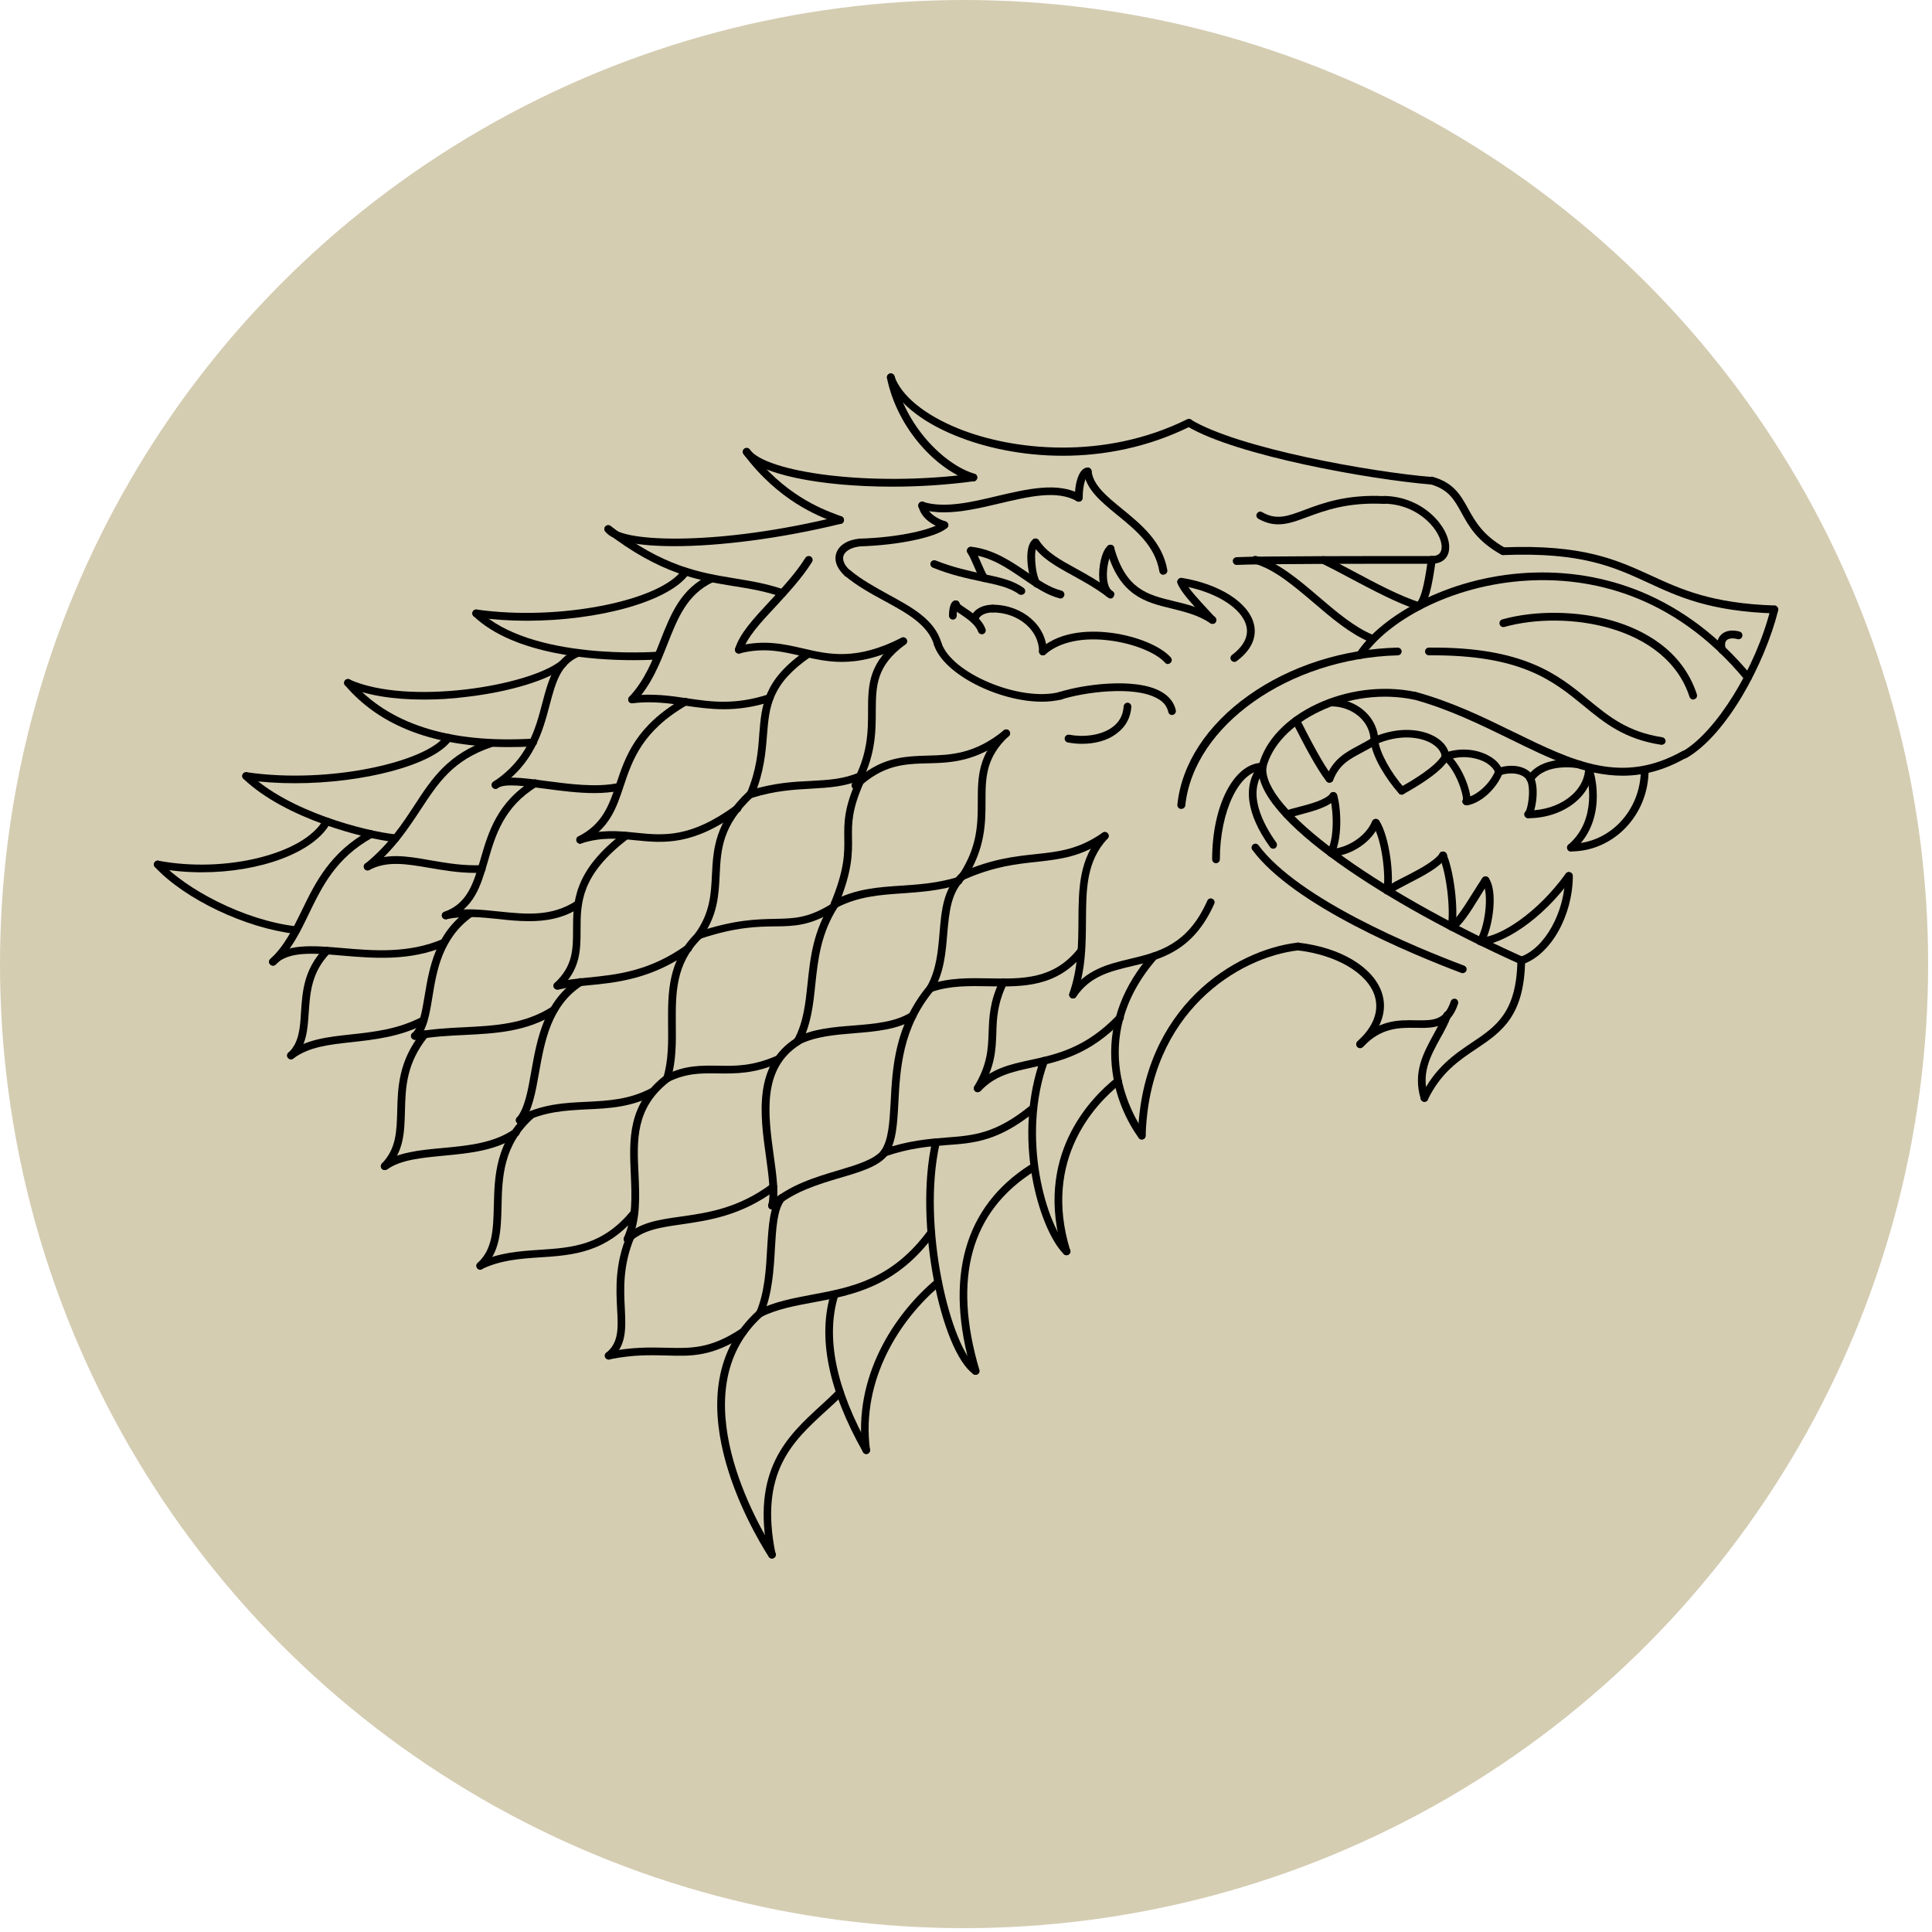 <?xml version="1.0" encoding="utf-8"?>
<!-- Generator: Adobe Illustrator 22.1.0, SVG Export Plug-In . SVG Version: 6.00 Build 0)  -->
<svg version="1.1" xmlns="http://www.w3.org/2000/svg" xmlns:xlink="http://www.w3.org/1999/xlink" x="0px" y="0px"
	 viewBox="0 0 1000 1000" enable-background="new 0 0 1000 1000" xml:space="preserve">
<g id="Layer_1">
</g>
<g id="Layer_3">
	<g>
		<circle fill="#D4CDB2" cx="499" cy="499" r="499"/>
	</g>
</g>
<g id="Layer_2">
	<g>
		<g>
			<path d="M555.4,516.8c-0.4,0-0.8-0.1-1.1-0.3c-0.9-0.6-1.1-1.9-0.5-2.8c8.1-11.9,19.8-14.7,31.1-17.4c14.6-3.5,29.8-7.1,40-30.1
				c0.4-1,1.6-1.5,2.6-1c1,0.5,1.5,1.6,1,2.6c-11,24.7-27.9,28.8-42.7,32.3c-11,2.6-21.5,5.1-28.7,15.7
				C556.6,516.5,556,516.8,555.4,516.8z"/>
		</g>
		<g>
			<path d="M555.4,516.8c-0.2,0-0.4,0-0.7-0.1c-1-0.4-1.6-1.5-1.2-2.5c4.6-13.1,4.6-25.7,4.7-37.8c0.1-16.5,0.2-32.2,12.2-45.1
				c0.8-0.8,2-0.9,2.8-0.1c0.8,0.8,0.9,2,0.1,2.8c-11,11.8-11.1,26-11.2,42.4c-0.1,12.5-0.1,25.4-4.9,39.1
				C557,516.3,556.2,516.8,555.4,516.8z"/>
		</g>
		<g>
			<path d="M498.6,455.2c-0.8,0-1.5-0.4-1.8-1.2c-0.4-1,0-2.2,1-2.6c15.8-6.9,27.8-8.2,38.3-9.3c11.8-1.3,22-2.3,34.6-11.1
				c0.9-0.6,2.2-0.4,2.8,0.5c0.6,0.9,0.4,2.2-0.5,2.8c-13.4,9.3-24.1,10.4-36.4,11.8c-10.3,1.1-21.9,2.3-37.1,9
				C499.2,455.1,498.9,455.2,498.6,455.2z"/>
		</g>
		<g>
			<path d="M498.6,455.2c-0.4,0-0.7-0.1-1.1-0.3c-0.9-0.6-1.2-1.8-0.6-2.8c9.2-14.4,9.2-26.1,9.2-37.4c0-12.5,0.1-24.3,13.3-36.6
				c0.8-0.8,2.1-0.7,2.8,0.1c0.8,0.8,0.7,2.1-0.1,2.8c-11.9,11.1-12,21.6-12,33.7c0,11.3-0.1,24.2-9.8,39.6
				C499.9,454.8,499.3,455.2,498.6,455.2z"/>
		</g>
		<g>
			<path d="M442.8,408.5c-0.5,0-1.1-0.2-1.4-0.6c-0.8-0.8-0.7-2.1,0.1-2.8c13.9-13.3,26.4-13.6,38.5-14c12-0.3,24.4-0.7,39.6-13.1
				c0.9-0.7,2.1-0.6,2.8,0.3c0.7,0.9,0.6,2.1-0.3,2.8c-16.3,13.3-30,13.7-42,14c-11.9,0.3-23.1,0.7-35.9,12.9
				C443.8,408.3,443.3,408.5,442.8,408.5z"/>
		</g>
		<g>
			<path d="M442.8,408.5c-0.3,0-0.7-0.1-1-0.3c-1-0.5-1.3-1.8-0.8-2.7c8.2-14.8,8.3-26.7,8.3-37.3c0-13.7,0.1-25.5,17-37.9
				c0.9-0.7,2.1-0.5,2.8,0.4c0.7,0.9,0.5,2.1-0.4,2.8c-15.3,11.2-15.3,21.5-15.4,34.7c0,11-0.1,23.6-8.8,39.2
				C444.2,408.1,443.5,408.5,442.8,408.5z"/>
		</g>
		<g>
			<path d="M435.7,342.6c-7.7,0-14.5-1.6-21.1-3.1c-9.9-2.3-19.3-4.5-31.7-1.3c-1.1,0.3-2.2-0.4-2.4-1.4c-0.3-1.1,0.4-2.2,1.4-2.4
				c13.4-3.4,23.7-1.1,33.6,1.2c13.7,3.2,27.8,6.4,51.1-5.5c1-0.5,2.2-0.1,2.7,0.9s0.1,2.2-0.9,2.7
				C455.2,340.5,444.7,342.6,435.7,342.6z"/>
		</g>
		<g>
			<path d="M382.4,338.3c-0.2,0-0.4,0-0.6-0.1c-1.1-0.3-1.6-1.4-1.3-2.5c2.4-7.9,10-16,18-24.6c6.5-7,13.3-14.3,18.4-22.4
				c0.6-0.9,1.8-1.2,2.8-0.6c0.9,0.6,1.2,1.8,0.6,2.8c-5.3,8.4-12.2,15.8-18.8,23c-7.7,8.2-14.9,16-17.1,23.1
				C384,337.8,383.2,338.3,382.4,338.3z"/>
		</g>
		<g>
			<path d="M405,309c-0.2,0-0.4,0-0.7-0.1c-8.3-2.9-16.1-4.2-24.4-5.5c-17.8-2.9-38-6.1-66.3-28c-0.9-0.7-1-1.9-0.4-2.8
				c0.7-0.9,1.9-1,2.8-0.4c27.5,21.2,46.3,24.2,64.5,27.2c8.5,1.4,16.5,2.7,25.1,5.7c1,0.4,1.6,1.5,1.2,2.6
				C406.5,308.5,405.8,309,405,309z"/>
		</g>
		<g>
			<path d="M591,589.8c-0.6,0-1.2-0.3-1.6-0.8c-5-6.9-13.4-21.5-14.2-41.1c-0.8-19.4,6.1-37.6,20.5-54.2c0.7-0.8,2-0.9,2.8-0.2
				c0.8,0.7,0.9,2,0.2,2.8c-36.9,42.5-11.5,82.7-6.1,90.3c0.6,0.9,0.4,2.1-0.5,2.8C591.8,589.7,591.4,589.8,591,589.8z"/>
		</g>
		<g>
			<path d="M591,589.8C591,589.8,591,589.8,591,589.8c-1.2,0-2-1-2-2.1c1.9-66.5,50.4-96.1,82.6-99.8c1.1-0.1,2.1,0.7,2.2,1.8
				c0.1,1.1-0.7,2.1-1.8,2.2c-30.8,3.5-77.2,31.9-79,95.9C593,589,592.1,589.8,591,589.8z"/>
		</g>
		<g>
			<path d="M506,565.3c-0.5,0-1-0.2-1.3-0.5c-0.8-0.7-0.9-2-0.1-2.8c8.1-8.9,18.2-11.1,28.9-13.4c13.4-2.9,28.5-6.2,44.8-23.2
				c0.8-0.8,2-0.8,2.8-0.1c0.8,0.8,0.8,2,0.1,2.8c-17.1,17.9-32.9,21.3-46.8,24.4c-10.5,2.3-19.5,4.2-26.8,12.2
				C507,565.1,506.5,565.3,506,565.3z"/>
		</g>
		<g>
			<path d="M481.8,513.3c-0.8,0-1.6-0.5-1.9-1.3c-0.4-1,0.2-2.2,1.2-2.5c10.1-3.5,20.8-3.3,31.1-3.1c17.1,0.3,33.2,0.6,45.9-15.5
				c0.7-0.9,1.9-1,2.8-0.3c0.9,0.7,1,1.9,0.3,2.8c-14,17.7-31.9,17.4-49.2,17.1c-10-0.2-20.3-0.4-29.7,2.9
				C482.2,513.3,482,513.3,481.8,513.3z"/>
		</g>
		<g>
			<path d="M506,565.3c-0.4,0-0.7-0.1-1-0.3c-0.9-0.6-1.2-1.8-0.7-2.7c6.8-11.3,7.1-19.3,7.4-27.8c0.3-7.9,0.5-16,5.8-27
				c0.5-1,1.7-1.4,2.7-0.9c1,0.5,1.4,1.7,0.9,2.7c-4.9,10.3-5.2,18-5.4,25.4c-0.3,8.6-0.6,17.5-8,29.7
				C507.3,565,506.6,565.3,506,565.3z"/>
		</g>
		<g>
			<path d="M481.8,513.3c-0.3,0-0.7-0.1-1-0.3c-1-0.5-1.3-1.8-0.8-2.7c4.7-8.5,5.5-18,6.3-27.3c1-11.9,1.9-23.2,11-31.4
				c0.8-0.7,2.1-0.7,2.8,0.1c0.7,0.8,0.7,2.1-0.1,2.8c-7.9,7.1-8.7,17.7-9.7,28.8c-0.8,9.7-1.6,19.6-6.8,28.9
				C483.2,513,482.5,513.3,481.8,513.3z"/>
		</g>
		<g>
			<path d="M432,470c-0.7,0-1.4-0.4-1.8-1.1c-0.5-1-0.1-2.2,0.9-2.7c11.9-6.2,23.3-7,35.5-7.8c9.2-0.6,18.7-1.3,29-4.4
				c1.1-0.3,2.2,0.3,2.5,1.3c0.3,1.1-0.3,2.2-1.3,2.5c-10.7,3.3-20.4,3.9-29.8,4.6c-11.7,0.8-22.7,1.6-33.9,7.4
				C432.6,469.9,432.3,470,432,470z"/>
		</g>
		<g>
			<path d="M432,470c-0.3,0-0.5,0-0.8-0.2c-1-0.4-1.5-1.6-1.1-2.6c7.1-17.3,7-25.5,6.9-33.5c-0.1-7.9-0.2-15.4,6.5-30.3
				c0.5-1,1.6-1.5,2.6-1c1,0.5,1.5,1.6,1,2.6c-6.3,14.1-6.2,21.2-6.1,28.6c0.1,8,0.3,17-7.2,35.1C433.5,469.5,432.7,470,432,470z"/>
		</g>
		<g>
			<path d="M388.6,413c-0.9,0-1.6-0.5-1.9-1.4c-0.3-1.1,0.3-2.2,1.3-2.5c12.5-3.9,22.8-4.5,31.8-4.9c8.9-0.5,16.7-0.9,24.6-4.3
				c1-0.4,2.2,0,2.6,1c0.4,1,0,2.2-1,2.6c-8.6,3.7-17.1,4.2-26,4.7c-8.8,0.5-18.8,1-30.8,4.8C389,413,388.8,413,388.6,413z"/>
		</g>
		<g>
			<path d="M388.6,413c-0.3,0-0.5,0-0.8-0.2c-1-0.4-1.5-1.6-1.1-2.6c4.9-11.7,5.7-21.5,6.3-30.2c1.2-15.1,2.3-28.2,24.2-43.3
				c0.9-0.6,2.2-0.4,2.8,0.5c0.6,0.9,0.4,2.2-0.5,2.8c-20.4,14.1-21.3,25.7-22.5,40.4c-0.7,8.9-1.5,19.1-6.6,31.4
				C390.2,412.5,389.4,413,388.6,413z"/>
		</g>
		<g>
			<path d="M374.7,367.1c-7,0-13.4-0.9-19.7-1.8c-8.9-1.3-17.4-2.5-27.6-1.3c-1.1,0.1-2.1-0.6-2.2-1.7c-0.1-1.1,0.6-2.1,1.7-2.2
				c10.7-1.3,19.8,0,28.6,1.3c12.8,1.9,24.9,3.6,42.2-2c1-0.3,2.2,0.2,2.5,1.3c0.3,1.1-0.2,2.2-1.3,2.5
				C389.9,366.1,381.9,367.1,374.7,367.1z"/>
		</g>
		<g>
			<path d="M327.2,364c-0.5,0-1-0.2-1.4-0.5c-0.8-0.8-0.9-2-0.1-2.8c8-8.6,12.1-18.9,16-28.9c5.5-14,10.7-27.2,25.7-34.2
				c1-0.5,2.2,0,2.7,1c0.5,1,0,2.2-1,2.7c-13.5,6.3-18.4,18.8-23.6,32c-4.1,10.4-8.3,21.1-16.8,30.2
				C328.3,363.7,327.8,364,327.2,364z"/>
		</g>
		<g>
			<path d="M327.9,341.7c-21,0-61.8-2.8-82.8-22.8c-0.8-0.8-0.8-2-0.1-2.8c0.8-0.8,2-0.8,2.8-0.1c27.2,25.9,90.2,21.5,92.9,21.3
				c1.1-0.1,2.1,0.7,2.1,1.8c0.1,1.1-0.7,2.1-1.8,2.1C340.3,341.4,335.4,341.7,327.9,341.7z"/>
		</g>
		<g>
			<path d="M272.6,321.3c-8.9,0-17.8-0.6-26.4-1.8c-1.1-0.2-1.9-1.2-1.7-2.3s1.2-1.9,2.3-1.7c42.2,6,95-4.3,106.5-20.8
				c0.6-0.9,1.9-1.1,2.8-0.5c0.9,0.6,1.1,1.9,0.5,2.8C346.5,311.4,309.7,321.3,272.6,321.3z"/>
		</g>
		<g>
			<path d="M552,649.7c-0.5,0-1-0.2-1.4-0.6c-6.8-6.8-13.2-22.3-16.3-39.6c-3.8-21.3-2.3-43,4.2-61.1c0.4-1,1.5-1.6,2.6-1.2
				c1,0.4,1.6,1.5,1.2,2.6c-14.1,39-0.8,84.6,11.2,96.5c0.8,0.8,0.8,2,0,2.8C553,649.5,552.5,649.7,552,649.7z"/>
		</g>
		<g>
			<path d="M552,649.7c-0.9,0-1.6-0.6-1.9-1.4c-15.2-49.6,14-79.7,27.3-90.3c0.9-0.7,2.1-0.6,2.8,0.3c0.7,0.9,0.6,2.1-0.3,2.8
				c-12.7,10.1-40.5,38.8-26,86c0.3,1.1-0.3,2.2-1.3,2.5C552.3,649.6,552.2,649.7,552,649.7z"/>
		</g>
		<g>
			<path d="M457.8,598.7c-0.8,0-1.6-0.5-1.9-1.4c-0.4-1,0.2-2.2,1.2-2.5c13.3-4.5,23.5-5.3,32.5-6c14.4-1.1,25.7-1.9,43.8-16.7
				c0.9-0.7,2.1-0.6,2.8,0.3c0.7,0.9,0.6,2.1-0.3,2.8c-19,15.5-31.6,16.5-46,17.5c-8.8,0.7-18.7,1.4-31.5,5.8
				C458.2,598.6,458,598.7,457.8,598.7z"/>
		</g>
		<g>
			<path d="M457.8,598.7c-0.4,0-0.8-0.1-1.2-0.4c-0.9-0.6-1.1-1.9-0.5-2.8c3.8-5.4,4.3-14.5,4.9-25c0.9-17.8,2.1-40,19.2-60.4
				c0.7-0.8,2-1,2.8-0.3c0.8,0.7,1,2,0.3,2.8c-16.3,19.5-17.4,40.9-18.3,58.1c-0.6,11.1-1.1,20.7-5.6,27.1
				C459,598.4,458.4,598.7,457.8,598.7z"/>
		</g>
		<g>
			<path d="M412.8,540.9c-0.7,0-1.4-0.4-1.8-1.1c-0.5-1-0.1-2.2,0.8-2.7c8.7-4.6,19.5-5.5,30-6.3c11.1-0.9,21.5-1.8,29.4-6.7
				c0.9-0.6,2.2-0.3,2.8,0.6c0.6,0.9,0.3,2.2-0.6,2.8c-8.7,5.4-20.1,6.4-31.2,7.3c-10,0.8-20.4,1.7-28.5,5.9
				C413.4,540.8,413.1,540.9,412.8,540.9z"/>
		</g>
		<g>
			<path d="M412.8,540.9c-0.3,0-0.6-0.1-0.9-0.2c-1-0.5-1.3-1.7-0.8-2.7c4.8-8.9,5.8-18.6,6.9-28.9c1.4-13.5,2.9-27.4,12.4-42.1
				c0.6-0.9,1.8-1.2,2.8-0.6c0.9,0.6,1.2,1.8,0.6,2.8c-9,13.9-10.4,27.4-11.8,40.4c-1.1,10.7-2.2,20.8-7.3,30.4
				C414.2,540.5,413.5,540.9,412.8,540.9z"/>
		</g>
		<g>
			<path d="M361.6,486.3c-0.8,0-1.6-0.5-1.9-1.4c-0.4-1,0.2-2.2,1.3-2.5c19.1-6.4,30.7-6.6,40-6.8c9.9-0.2,17-0.3,28.7-7.4
				c0.9-0.6,2.2-0.3,2.7,0.7c0.6,0.9,0.3,2.2-0.7,2.7c-12.6,7.6-20.6,7.8-30.7,7.9c-9,0.1-20.3,0.3-38.8,6.5
				C362,486.3,361.8,486.3,361.6,486.3z"/>
		</g>
		<g>
			<path d="M361.6,486.3c-0.4,0-0.8-0.1-1.2-0.4c-0.9-0.6-1.1-1.9-0.5-2.8c7.6-10.6,8.1-20.1,8.6-30.3c0.7-13.4,1.4-27.2,18.7-43.4
				c0.8-0.8,2.1-0.7,2.8,0.1c0.8,0.8,0.7,2.1-0.1,2.8c-16.1,15-16.8,27.5-17.4,40.6c-0.5,10.3-1,20.9-9.3,32.4
				C362.9,486,362.2,486.3,361.6,486.3z"/>
		</g>
		<g>
			<path d="M300.3,436.7c-0.8,0-1.6-0.5-1.9-1.4c-0.3-1.1,0.2-2.2,1.3-2.5c11.2-3.6,20.4-2.7,29.3-1.8c14.6,1.5,28.4,2.8,51.5-14.1
				c0.9-0.7,2.1-0.5,2.8,0.4c0.7,0.9,0.5,2.1-0.4,2.8c-24.3,17.8-39.5,16.3-54.2,14.8c-8.9-0.9-17.3-1.7-27.7,1.6
				C300.7,436.6,300.5,436.7,300.3,436.7z"/>
		</g>
		<g>
			<path d="M300.3,436.7c-0.7,0-1.4-0.4-1.8-1.1c-0.5-1-0.1-2.2,0.9-2.7c12.6-6.5,15.8-16.1,19.6-27.2c4.7-14.1,10-30,34.7-44.2
				c1-0.6,2.2-0.2,2.7,0.7c0.6,1,0.2,2.2-0.7,2.7c-23.4,13.5-28.4,28.6-32.9,42c-3.8,11.5-7.4,22.3-21.5,29.5
				C300.9,436.6,300.6,436.7,300.3,436.7z"/>
		</g>
		<g>
			<path d="M307.7,410.5c-8.6,0-17.5-1.2-25.8-2.3c-10.7-1.4-20.8-2.8-24.2-0.3c-0.9,0.7-2.1,0.5-2.8-0.4c-0.7-0.9-0.5-2.1,0.4-2.8
				c4.7-3.5,14.6-2.2,27.1-0.5c12.3,1.6,26.2,3.5,37.6,1.1c1.1-0.2,2.1,0.5,2.4,1.6c0.2,1.1-0.5,2.1-1.6,2.4
				C316.7,410.1,312.2,410.5,307.7,410.5z"/>
		</g>
		<g>
			<path d="M256.5,408.3c-0.7,0-1.3-0.3-1.7-0.9c-0.6-0.9-0.3-2.2,0.6-2.8c17.6-11.6,21.7-27,25.3-40.7c3.1-11.8,6.1-22.9,17.6-27.8
				c1-0.4,2.2,0,2.6,1.1c0.4,1,0,2.2-1.1,2.6c-9.7,4.1-12.2,13.4-15.3,25.1c-3.6,13.6-8.1,30.6-27,43
				C257.3,408.2,256.9,408.3,256.5,408.3z"/>
		</g>
		<g>
			<path d="M263.1,386.7c-38,0-66.4-10.7-84.5-32c-0.7-0.8-0.6-2.1,0.2-2.8c0.8-0.7,2.1-0.6,2.8,0.2c19.3,22.6,50.9,32.8,94.2,30.2
				c1.1-0.1,2,0.8,2.1,1.9c0.1,1.1-0.8,2-1.9,2.1C271.6,386.6,267.3,386.7,263.1,386.7z"/>
		</g>
		<g>
			<path d="M219.3,362.1c-16.1,0-30-2.3-40-6.8c-1-0.5-1.5-1.6-1-2.6c0.5-1,1.6-1.5,2.6-1c30.2,13.6,92.7,3.5,109.2-9.7
				c0.9-0.7,2.1-0.6,2.8,0.3c0.7,0.9,0.6,2.1-0.3,2.8c-8.5,6.8-28.6,13-51.1,15.6C233.8,361.7,226.4,362.1,219.3,362.1z"/>
		</g>
		<g>
			<path d="M504.9,711.6c-0.4,0-0.8-0.1-1.1-0.4c-16.6-11.6-30.9-78.2-21.3-120.4c0.2-1.1,1.3-1.8,2.4-1.5c1.1,0.2,1.8,1.3,1.5,2.4
				c-9.8,43,5.8,106.6,19.7,116.3c0.9,0.6,1.1,1.9,0.5,2.8C506.1,711.3,505.5,711.6,504.9,711.6z"/>
		</g>
		<g>
			<path d="M504.9,711.6c-0.9,0-1.7-0.6-1.9-1.4c-14.4-48.6-4-85.7,30.1-107.3c0.9-0.6,2.2-0.3,2.8,0.6c0.6,0.9,0.3,2.2-0.6,2.8
				c-32.9,20.8-42.4,55.4-28.4,102.7c0.3,1.1-0.3,2.2-1.3,2.5C505.3,711.6,505.1,711.6,504.9,711.6z"/>
		</g>
		<g>
			<path d="M393.3,681.8c-0.7,0-1.4-0.4-1.8-1.1c-0.5-1-0.1-2.2,0.9-2.7c8.6-4.3,18-6,27.9-7.9c20.3-3.8,41.3-7.7,60.1-33.3
				c0.7-0.9,1.9-1.1,2.8-0.4c0.9,0.7,1.1,1.9,0.4,2.8c-19.7,26.9-42.5,31.2-62.6,34.9c-9.7,1.8-18.8,3.5-26.9,7.5
				C393.9,681.8,393.6,681.8,393.3,681.8z"/>
		</g>
		<g>
			<path d="M399.6,626c-0.5,0-1.1-0.2-1.5-0.7c-0.7-0.8-0.7-2.1,0.2-2.8c10.2-9.1,23.6-13.2,35.5-16.7c10-3,18.6-5.6,22.5-10.4
				c0.7-0.9,1.9-1,2.8-0.3c0.9,0.7,1,1.9,0.3,2.8c-4.6,5.8-13.8,8.6-24.4,11.7c-11.5,3.4-24.4,7.3-34,15.8
				C400.6,625.8,400.1,626,399.6,626z"/>
		</g>
		<g>
			<path d="M399.6,626c-0.1,0-0.3,0-0.4,0c-1.1-0.2-1.8-1.3-1.5-2.4c1.4-6.2,0.1-15.2-1.2-24.8c-3-21.3-6.7-47.7,15.3-61.5
				c0.9-0.6,2.2-0.3,2.8,0.6c0.6,0.9,0.3,2.2-0.6,2.8c-19.8,12.4-16.4,36.4-13.5,57.6c1.4,10,2.7,19.4,1.2,26.3
				C401.4,625.4,400.5,626,399.6,626z"/>
		</g>
		<g>
			<path d="M345.4,560.1c-0.7,0-1.5-0.4-1.8-1.1c-0.5-1-0.1-2.2,0.9-2.7c10.2-5,18.4-4.8,27.1-4.7c8.9,0.2,18,0.3,30.5-5.2
				c1-0.4,2.2,0,2.6,1c0.4,1,0,2.2-1,2.6c-13.2,5.9-23.3,5.7-32.2,5.6c-8.2-0.1-15.9-0.3-25.3,4.3C346,560,345.7,560.1,345.4,560.1z
				"/>
		</g>
		<g>
			<path d="M345.4,560.1c-0.2,0-0.4,0-0.6-0.1c-1.1-0.3-1.7-1.4-1.4-2.5c2.6-8.8,2.5-18.2,2.4-27.2c-0.1-16.2-0.3-33,14.4-47.4
				c0.8-0.8,2.1-0.8,2.8,0c0.8,0.8,0.8,2.1,0,2.8c-13.4,13.2-13.3,28.4-13.2,44.5c0.1,9.4,0.2,19-2.6,28.4
				C347,559.5,346.2,560.1,345.4,560.1z"/>
		</g>
		<g>
			<path d="M288.5,512.2c-0.9,0-1.7-0.6-1.9-1.5c-0.3-1.1,0.4-2.2,1.5-2.4c4.9-1.2,10.3-1.7,16-2.3c14.9-1.5,31.8-3.1,51-16.8
				c0.9-0.6,2.1-0.4,2.8,0.5c0.6,0.9,0.4,2.1-0.5,2.8c-20.1,14.3-38.3,16.1-52.9,17.5c-5.6,0.5-10.8,1.1-15.4,2.2
				C288.8,512.1,288.6,512.2,288.5,512.2z"/>
		</g>
		<g>
			<path d="M288.5,512.2c-0.5,0-1.1-0.2-1.5-0.6c-0.8-0.8-0.7-2.1,0.1-2.8c9.5-8.8,9.5-17.5,9.5-27.5c0-14.2,0-30.4,26.1-50.3
				c0.9-0.7,2.1-0.5,2.8,0.4s0.5,2.1-0.4,2.8c-24.5,18.7-24.6,33.1-24.6,47.1c0,10.5,0,20.5-10.7,30.5
				C289.5,512,289,512.2,288.5,512.2z"/>
		</g>
		<g>
			<path d="M273.9,476.8c-5.3,0-10.6-0.5-15.8-1.1c-8.9-0.9-18.1-1.9-27,0.1c-1.1,0.2-2.1-0.4-2.4-1.5s0.4-2.1,1.5-2.4
				c9.4-2.1,19-1.1,28.2-0.1c13.8,1.4,26.9,2.8,39.6-5.4c0.9-0.6,2.2-0.3,2.8,0.6s0.3,2.2-0.6,2.8
				C291.7,475.3,282.8,476.8,273.9,476.8z"/>
		</g>
		<g>
			<path d="M230.8,475.8c-0.8,0-1.6-0.5-1.9-1.3c-0.4-1,0.1-2.2,1.2-2.6c12-4.4,15-14.9,18.6-27.1c4-13.9,8.6-29.7,27.3-41.1
				c0.9-0.6,2.2-0.3,2.7,0.7c0.6,0.9,0.3,2.2-0.7,2.7c-17.3,10.5-21.7,25.5-25.5,38.8c-3.7,12.6-7.1,24.6-21,29.7
				C231.3,475.8,231,475.8,230.8,475.8z"/>
		</g>
		<g>
			<path d="M245.8,451.8c-8.6,0-16.5-1.4-23.6-2.6c-11.7-2-21.8-3.8-31,1.1c-1,0.5-2.2,0.2-2.7-0.8c-0.5-1-0.2-2.2,0.8-2.7
				c10.4-5.6,21.2-3.7,33.6-1.5c8.2,1.4,16.7,2.9,26.3,2.5c1.1-0.1,2,0.8,2.1,1.9c0.1,1.1-0.8,2-1.9,2.1
				C248.2,451.8,247,451.8,245.8,451.8z"/>
		</g>
		<g>
			<path d="M190.3,450.5c-0.6,0-1.2-0.2-1.5-0.7c-0.7-0.9-0.6-2.1,0.3-2.8c12.3-10.1,19-20.4,25.5-30.3
				c8.9-13.7,17.4-26.6,38.7-33.8c1-0.4,2.2,0.2,2.5,1.3c0.4,1-0.2,2.2-1.3,2.5c-20,6.7-27.7,18.5-36.7,32.2
				c-6.4,9.7-13.6,20.8-26.3,31.2C191.2,450.4,190.7,450.5,190.3,450.5z"/>
		</g>
		<g>
			<path d="M204.8,435.9c-0.1,0-0.1,0-0.2,0c-16.3-1.8-57-12.2-78.6-32.8c-0.8-0.8-0.8-2-0.1-2.8c0.8-0.8,2-0.8,2.8-0.1
				c20.8,19.9,60.3,30,76.2,31.7c1.1,0.1,1.9,1.1,1.8,2.2C206.6,435.1,205.8,435.9,204.8,435.9z"/>
		</g>
		<g>
			<path d="M152.5,405.4c-8.7,0-17.3-0.6-25.4-1.7c-1.1-0.2-1.8-1.2-1.7-2.3c0.2-1.1,1.2-1.8,2.3-1.7c42.8,6.3,93.1-5.4,102.7-19
				c0.6-0.9,1.9-1.1,2.8-0.5c0.9,0.6,1.1,1.9,0.5,2.8C224.4,396.1,187.9,405.4,152.5,405.4z"/>
		</g>
		<g>
			<path d="M393.3,681.8c-0.3,0-0.5-0.1-0.8-0.2c-1-0.4-1.5-1.6-1-2.6c4.3-10,5-22.2,5.6-33.1c0.7-11.5,1.3-21.5,5.8-27
				c0.7-0.9,2-1,2.8-0.3s1,2,0.3,2.8c-3.7,4.6-4.3,14.4-4.9,24.7c-0.6,11.1-1.4,23.8-6,34.4C394.8,681.4,394.1,681.8,393.3,681.8z"
				/>
		</g>
		<g>
			<path d="M448.4,752.6c-0.7,0-1.4-0.4-1.7-1c-18-31.9-23.6-59.6-16.6-82.3c0.3-1.1,1.4-1.6,2.5-1.3c1.1,0.3,1.6,1.4,1.3,2.5
				c-6.7,21.6-1.2,48.2,16.2,79.1c0.5,1,0.2,2.2-0.8,2.7C449,752.5,448.7,752.6,448.4,752.6z"/>
		</g>
		<g>
			<path d="M448.4,752.6c-1,0-1.8-0.7-2-1.7c-5-38,16.3-70.7,37.9-88.7c0.8-0.7,2.1-0.6,2.8,0.3c0.7,0.8,0.6,2.1-0.3,2.8
				c-20.8,17.3-41.3,48.7-36.5,85.1c0.1,1.1-0.6,2.1-1.7,2.2C448.5,752.6,448.5,752.6,448.4,752.6z"/>
		</g>
		<g>
			<path d="M324.8,643.3c-0.5,0-1.1-0.2-1.4-0.6c-0.8-0.8-0.7-2.1,0.1-2.8c7.5-7.2,17.4-8.6,28.9-10.2c13.9-2,29.6-4.2,46.7-16.9
				c0.9-0.7,2.1-0.5,2.8,0.4c0.7,0.9,0.5,2.1-0.4,2.8c-17.9,13.3-34.9,15.7-48.5,17.7c-11.3,1.6-20.1,2.9-26.7,9.1
				C325.8,643.1,325.3,643.3,324.8,643.3z"/>
		</g>
		<g>
			<path d="M324.8,643.3c-0.3,0-0.5-0.1-0.8-0.2c-1-0.4-1.5-1.6-1-2.6c4.5-10.2,4-21.1,3.5-32.7c-0.8-17.9-1.7-36.5,17.7-51.3
				c0.9-0.7,2.1-0.5,2.8,0.4c0.7,0.9,0.5,2.1-0.4,2.8c-17.7,13.6-17,30.3-16.1,48c0.5,11.5,1.1,23.5-3.8,34.5
				C326.3,642.9,325.6,643.3,324.8,643.3z"/>
		</g>
		<g>
			<path d="M269,581.8c-0.7,0-1.4-0.4-1.8-1.1c-0.5-1-0.1-2.2,0.8-2.7c12.4-6.6,24.3-7.2,35.7-7.7c11.3-0.6,22-1.1,33.3-7.1
				c1-0.5,2.2-0.2,2.7,0.8c0.5,1,0.2,2.2-0.8,2.7c-12,6.4-23.7,7-35,7.5c-11.5,0.6-22.4,1.1-34.1,7.3
				C269.6,581.8,269.3,581.8,269,581.8z"/>
		</g>
		<g>
			<path d="M269,581.8c-0.4,0-0.9-0.1-1.2-0.4c-0.9-0.7-1-1.9-0.3-2.8c4.2-5.2,5.8-14.4,7.5-24.1c2.9-16.3,6.5-36.6,24.3-47.9
				c0.9-0.6,2.2-0.3,2.8,0.6c0.6,0.9,0.3,2.2-0.6,2.8c-16.3,10.4-19.6,28.9-22.5,45.2c-1.8,10.2-3.5,19.8-8.3,25.8
				C270.1,581.6,269.5,581.8,269,581.8z"/>
		</g>
		<g>
			<path d="M214.7,538.2c-0.9,0-1.8-0.7-2-1.6c-0.2-1.1,0.5-2.1,1.6-2.3c8.7-1.7,17.4-2.2,25.9-2.6c16-0.8,31.2-1.6,45.2-10.5
				c0.9-0.6,2.2-0.3,2.8,0.6s0.3,2.2-0.6,2.8c-14.9,9.5-31.3,10.3-47.1,11.1c-8.3,0.4-16.9,0.8-25.3,2.5
				C215,538.2,214.9,538.2,214.7,538.2z"/>
		</g>
		<g>
			<path d="M214.8,538.2c-0.5,0-1-0.2-1.4-0.6c-0.8-0.8-0.8-2.1,0-2.8c3.8-3.7,5-11,6.4-19.4c2.4-14.3,5.3-32.1,22.4-44.3
				c0.9-0.6,2.1-0.4,2.8,0.5c0.6,0.9,0.4,2.1-0.5,2.8c-15.7,11.2-18.5,28.1-20.7,41.7c-1.5,9.1-2.8,17-7.5,21.6
				C215.8,538,215.3,538.2,214.8,538.2z"/>
		</g>
		<g>
			<path d="M141.3,499.8c-0.5,0-1-0.2-1.4-0.6c-0.8-0.8-0.8-2,0-2.8c8.1-8.2,21.7-7,37.3-5.7c16,1.4,34.2,2.9,51.8-4.6
				c1-0.4,2.2,0,2.6,1c0.4,1,0,2.2-1,2.6c-18.4,7.9-37.2,6.3-53.7,4.9c-14.7-1.3-27.4-2.3-34.2,4.5
				C142.3,499.6,141.8,499.8,141.3,499.8z"/>
		</g>
		<g>
			<path d="M141.3,499.8c-0.5,0-1.1-0.2-1.5-0.6c-0.8-0.8-0.7-2.1,0.1-2.8c7.5-7,11.8-15.9,16.4-25.3c6.8-14.1,14.6-30,34.7-41.1
				c1-0.5,2.2-0.2,2.7,0.8s0.2,2.2-0.8,2.7c-19,10.5-26.1,25.2-33,39.4c-4.7,9.8-9.2,19-17.3,26.5
				C142.2,499.7,141.7,499.8,141.3,499.8z"/>
		</g>
		<g>
			<path d="M153.3,483.4c-0.1,0-0.2,0-0.2,0c-26-3-57.3-17.9-72.9-34.6c-0.8-0.8-0.7-2.1,0.1-2.8c0.8-0.8,2.1-0.7,2.8,0.1
				c12.9,13.9,42.8,30.2,70.4,33.4c1.1,0.1,1.9,1.1,1.8,2.2C155.2,482.7,154.3,483.4,153.3,483.4z"/>
		</g>
		<g>
			<path d="M104.5,451.5c-7.7,0-15.6-0.7-23.2-2.1c-1.1-0.2-1.8-1.3-1.6-2.3c0.2-1.1,1.3-1.8,2.3-1.6c34.9,6.6,75.6-3.6,85.4-21.3
				c0.5-1,1.8-1.3,2.7-0.8c1,0.5,1.3,1.8,0.8,2.7C162.4,441.5,134.2,451.5,104.5,451.5z"/>
		</g>
		<g>
			<path d="M399.6,806.7c-0.9,0-1.8-0.7-2-1.6c-9.1-44.3,10.1-61.9,27-77.4c3.1-2.8,6-5.5,8.7-8.3c0.8-0.8,2-0.8,2.8,0
				c0.8,0.8,0.8,2,0,2.8c-2.8,2.9-5.8,5.6-8.9,8.4c-16.9,15.5-34.4,31.5-25.8,73.6c0.2,1.1-0.5,2.1-1.6,2.4
				C399.9,806.7,399.8,806.7,399.6,806.7z"/>
		</g>
		<g>
			<path d="M399.6,806.7c-0.7,0-1.3-0.3-1.7-0.9c-9-14.1-51.5-86.2-6-127.4c0.8-0.7,2.1-0.7,2.8,0.1c0.7,0.8,0.7,2.1-0.1,2.8
				c-43.1,39-2,108.7,6.7,122.3c0.6,0.9,0.3,2.2-0.6,2.8C400.4,806.6,400,806.7,399.6,806.7z"/>
		</g>
		<g>
			<path d="M315.1,703.7c-0.9,0-1.8-0.7-2-1.6c-0.2-1.1,0.5-2.1,1.6-2.4c12.8-2.6,22.1-2.3,30.4-2.1c12.6,0.3,22.6,0.6,38.4-9.9
				c0.9-0.6,2.2-0.4,2.8,0.6c0.6,0.9,0.4,2.2-0.6,2.8c-16.9,11.2-27.9,10.9-40.7,10.5c-8.1-0.2-17.2-0.5-29.5,2
				C315.4,703.7,315.3,703.7,315.1,703.7z"/>
		</g>
		<g>
			<path d="M315.1,703.7c-0.6,0-1.2-0.3-1.6-0.7c-0.7-0.9-0.6-2.1,0.3-2.8c6.5-5.3,6.2-12.7,5.6-22.9c-0.5-10.2-1.2-23,5.2-38.2
				c0.4-1,1.6-1.5,2.6-1.1c1,0.4,1.5,1.6,1.1,2.6c-6,14.4-5.4,26.6-4.9,36.5c0.5,10.5,1,19.6-7.1,26.2
				C316,703.5,315.6,703.7,315.1,703.7z"/>
		</g>
		<g>
			<path d="M248.6,657.2c-0.7,0-1.5-0.4-1.8-1.1c-0.5-1-0.1-2.2,0.9-2.7c10.4-5.1,21.2-5.8,31.6-6.5c16.8-1.1,32.6-2.2,47.4-20.3
				c0.7-0.9,2-1,2.8-0.3c0.9,0.7,1,2,0.3,2.8c-15.9,19.4-33.3,20.6-50.2,21.7c-10.5,0.7-20.4,1.4-30.2,6.1
				C249.2,657.1,248.9,657.2,248.6,657.2z"/>
		</g>
		<g>
			<path d="M248.6,657.2c-0.5,0-1.1-0.2-1.5-0.7c-0.7-0.8-0.7-2.1,0.1-2.8c7.8-7,8.1-17.4,8.4-29.5c0.4-15.6,0.8-33.3,18-48.6
				c0.8-0.7,2.1-0.7,2.8,0.2c0.7,0.8,0.7,2.1-0.2,2.8c-15.8,14.1-16.3,30.9-16.6,45.7c-0.3,12.4-0.6,24.1-9.7,32.3
				C249.6,657,249.1,657.2,248.6,657.2z"/>
		</g>
		<g>
			<path d="M199.1,605.6c-0.6,0-1.2-0.3-1.6-0.8c-0.6-0.9-0.4-2.1,0.5-2.8c7.8-5.6,19.1-6.7,31.1-7.8c13-1.2,26.5-2.5,36.8-9.7
				c0.9-0.6,2.2-0.4,2.8,0.5c0.6,0.9,0.4,2.2-0.5,2.8c-11.1,7.8-25.2,9.1-38.7,10.4c-11.4,1.1-22.2,2.1-29.1,7.1
				C199.9,605.5,199.5,605.6,199.1,605.6z"/>
		</g>
		<g>
			<path d="M199.1,605.6c-0.5,0-1-0.2-1.4-0.6c-0.8-0.8-0.8-2,0-2.8c7.4-7.7,7.6-16.6,7.9-27c0.3-12.2,0.6-26.1,12.7-41.1
				c0.7-0.9,2-1,2.8-0.3c0.9,0.7,1,2,0.3,2.8c-11.2,13.9-11.5,26.5-11.8,38.6c-0.3,10.8-0.5,21-9,29.7
				C200.2,605.4,199.6,605.6,199.1,605.6z"/>
		</g>
		<g>
			<path d="M150.6,548.3c-0.6,0-1.2-0.3-1.6-0.8c-0.7-0.9-0.5-2.1,0.4-2.8c9-6.8,20.4-8,32.4-9.3c11.8-1.3,24-2.6,36.4-9
				c1-0.5,2.2-0.1,2.7,0.9c0.5,1,0.1,2.2-0.9,2.7c-13,6.7-26.2,8.1-37.8,9.4c-11.9,1.3-22.2,2.4-30.4,8.5
				C151.5,548.2,151,548.3,150.6,548.3z"/>
		</g>
		<g>
			<path d="M150.6,548.3c-0.5,0-1-0.2-1.4-0.6c-0.8-0.8-0.7-2.1,0.1-2.8c5.5-5.3,6-12.6,6.5-21c0.7-10.4,1.4-22.2,12-33.2
				c0.8-0.8,2-0.8,2.8-0.1c0.8,0.8,0.8,2,0.1,2.8c-9.5,9.9-10.2,20.4-10.9,30.7c-0.6,8.9-1.1,17.3-7.7,23.6
				C151.6,548.1,151.1,548.3,150.6,548.3z"/>
		</g>
		<g>
			<path d="M704,542.5c-0.5,0-1.1-0.2-1.5-0.7c-0.7-0.8-0.7-2.1,0.1-2.8c8.4-7.6,11.4-15.8,8.9-23.7c-3.8-11.7-19.9-21.1-39.9-23.4
				c-1.1-0.1-1.9-1.1-1.8-2.2c0.1-1.1,1.1-1.9,2.2-1.8c21.9,2.5,38.9,12.7,43.3,26.1c3,9.3-0.5,19.2-10,27.9
				C704.9,542.3,704.4,542.5,704,542.5z"/>
		</g>
		<g>
			<path d="M704,542.5c-0.5,0-1-0.2-1.3-0.5c-0.8-0.7-0.9-2-0.1-2.8c10.4-11.4,21.4-11.3,30.2-11.1c8.9,0.1,14.8,0.2,18.1-9.8
				c0.3-1,1.5-1.6,2.5-1.3c1,0.3,1.6,1.5,1.3,2.5c-4.2,12.8-12.8,12.7-21.9,12.5c-8.4-0.1-18-0.2-27.2,9.8
				C705,542.3,704.5,542.5,704,542.5z"/>
		</g>
		<g>
			<path d="M737.3,570.3c-0.9,0-1.7-0.6-1.9-1.4c-4.2-13.8,1.3-23.7,6.5-33.3c2-3.7,4-7.2,5.3-10.9c0.4-1,1.5-1.6,2.6-1.2
				c1,0.4,1.6,1.5,1.2,2.6c-1.5,4-3.5,7.7-5.6,11.4c-5.1,9.3-9.9,18-6.2,30.2c0.3,1.1-0.3,2.2-1.3,2.5
				C737.7,570.3,737.5,570.3,737.3,570.3z"/>
		</g>
		<g>
			<path d="M737.3,570.3c-0.3,0-0.6-0.1-0.9-0.2c-1-0.5-1.4-1.7-0.9-2.7c7.3-15,17.5-21.8,26.4-27.8c12.4-8.3,23.1-15.5,23.5-42.5
				c0-1.1,0.9-2,2-2c0,0,0,0,0,0c1.1,0,2,0.9,2,2c-0.4,29.1-12.5,37.2-25.3,45.8c-9,6-18.2,12.2-25.1,26.3
				C738.7,569.9,738,570.3,737.3,570.3z"/>
		</g>
		<g>
			<path d="M787.5,499.2c-0.3,0-0.6-0.1-0.8-0.2c-67.3-30.2-138.3-75.2-135.2-102.4c0.1-1.1,1.1-1.9,2.2-1.8
				c1.1,0.1,1.9,1.1,1.8,2.2c-2.4,20.9,54.7,63.2,132.8,98.3c1,0.5,1.5,1.6,1,2.6C788.9,498.7,788.2,499.2,787.5,499.2z"/>
		</g>
		<g>
			<path d="M653.5,398.8c-0.2,0-0.3,0-0.5-0.1c-1.1-0.3-1.7-1.4-1.5-2.4c6.7-26.8,46.1-45.4,81-38.2c1.1,0.2,1.8,1.3,1.6,2.4
				c-0.2,1.1-1.3,1.8-2.4,1.6c-15.9-3.3-33.6-1.1-48.6,6.1c-14.7,7-24.8,17.6-27.7,29.2C655.2,398.2,654.4,398.8,653.5,398.8z"/>
		</g>
		<g>
			<path d="M839.9,401.5c-19.6,0-38.1-9-58.4-19c-15.4-7.5-31.4-15.4-49.9-20.5c-1.1-0.3-1.7-1.4-1.4-2.5c0.3-1.1,1.4-1.7,2.5-1.4
				c18.9,5.2,35.1,13.1,50.6,20.7c31.5,15.4,56.3,27.5,87.6,9.9c1-0.5,2.2-0.2,2.7,0.8c0.5,1,0.2,2.2-0.8,2.7
				C861.3,398.8,850.4,401.5,839.9,401.5z"/>
		</g>
		<g>
			<path d="M711.4,385.5c-1.1,0-2-0.9-2-2c0-9.9-9.2-17.9-20.5-17.9c-1.1,0-2-0.9-2-2s0.9-2,2-2c13.5,0,24.5,9.8,24.5,21.9
				C713.4,384.6,712.5,385.5,711.4,385.5z"/>
		</g>
		<g>
			<path d="M748.2,393.6c-1.1,0-1.9-0.8-2-1.9c-0.1-2.4-1.9-4.8-4.9-6.7c-5.5-3.4-16.4-5.4-29.2,0.3c-1,0.4-2.2,0-2.6-1
				c-0.4-1,0-2.2,1-2.6c14.1-6.2,26.3-4.1,32.9,0c4.1,2.5,6.6,6.1,6.8,9.9c0.1,1.1-0.8,2-1.9,2.1
				C748.3,393.6,748.3,393.6,748.2,393.6z"/>
		</g>
		<g>
			<path d="M775.9,401.5c-0.9,0-1.6-0.6-1.9-1.4c-0.7-2.2-2.9-4.4-6.1-6c-4.4-2.1-11.7-3.4-18.9-0.6c-1,0.4-2.2-0.1-2.6-1.1
				c-0.4-1,0.1-2.2,1.1-2.6c7-2.7,15.4-2.4,22,0.8c4.3,2.1,7.2,5,8.2,8.4c0.3,1.1-0.3,2.2-1.3,2.5
				C776.3,401.4,776.1,401.5,775.9,401.5z"/>
		</g>
		<g>
			<path d="M792.1,405.1c-0.8,0-1.5-0.4-1.8-1.2c-1.6-3.4-8-4.6-13.8-2.6c-1,0.4-2.2-0.2-2.5-1.2c-0.4-1,0.2-2.2,1.2-2.5
				c8-2.8,16.2-0.7,18.7,4.7c0.5,1,0,2.2-1,2.7C792.7,405,792.4,405.1,792.1,405.1z"/>
		</g>
		<g>
			<path d="M792.1,405.1c-0.4,0-0.8-0.1-1.1-0.4c-0.9-0.6-1.1-1.9-0.5-2.8c7.7-11.1,24.3-8.7,27.5-8.1c1.1,0.2,1.8,1.2,1.6,2.3
				s-1.2,1.8-2.3,1.6c-1.7-0.3-17.1-2.8-23.5,6.4C793.4,404.8,792.8,405.1,792.1,405.1z"/>
		</g>
		<g>
			<path d="M666.1,423.5c-0.8,0-1.5-0.5-1.9-1.2c-0.4-1,0.1-2.2,1.1-2.6c1.7-0.7,4-1.3,6.8-2c5.8-1.5,13.8-3.6,16.5-6.9
				c0.7-0.9,2-1,2.8-0.3c0.9,0.7,1,2,0.3,2.8c-3.5,4.3-11.8,6.5-18.5,8.3c-2.6,0.7-4.9,1.3-6.3,1.9
				C666.6,423.5,666.3,423.5,666.1,423.5z"/>
		</g>
		<g>
			<path d="M688.9,443.4c-0.3,0-0.6-0.1-0.9-0.2c-1-0.5-1.4-1.7-0.9-2.7c4.4-8.7,2.4-25,1.2-27.8c-0.4-1,0-2.2,1-2.6
				c1-0.4,2.2,0,2.6,1c1.7,3.9,3.6,21.5-1.3,31.2C690.3,443,689.6,443.4,688.9,443.4z"/>
		</g>
		<g>
			<path d="M688.9,443.4c-1.1,0-2-0.9-2-1.9c0-1.1,0.8-2,1.9-2.1c8.7-0.3,18.3-6.7,21.4-14.3c0.4-1,1.6-1.5,2.6-1.1
				c1,0.4,1.5,1.6,1.1,2.6C710.3,435.7,699.3,443.1,688.9,443.4C688.9,443.4,688.9,443.4,688.9,443.4z"/>
		</g>
		<g>
			<path d="M717.9,462.9c-0.1,0-0.3,0-0.4,0c-1.1-0.2-1.8-1.3-1.5-2.4c1.5-6.6-0.7-26.1-5.5-33.5c-0.6-0.9-0.3-2.2,0.6-2.8
				c0.9-0.6,2.2-0.3,2.8,0.6c5.4,8.5,7.7,29,6,36.6C719.6,462.3,718.8,462.9,717.9,462.9z"/>
		</g>
		<g>
			<path d="M718.4,462.9c-0.6,0-1.2-0.3-1.6-0.8c-0.6-0.9-0.4-2.1,0.5-2.8c2.6-1.9,6.3-3.8,10.3-5.8c6.8-3.5,14.5-7.5,17.8-11.9
				c0.7-0.9,1.9-1.1,2.8-0.4c0.9,0.7,1.1,1.9,0.4,2.8c-3.8,5.2-12,9.4-19.2,13.1c-3.8,2-7.4,3.8-9.7,5.5
				C719.2,462.8,718.8,462.9,718.4,462.9z"/>
		</g>
		<g>
			<path d="M751.4,481.7c-0.1,0-0.2,0-0.3,0c-1.1-0.2-1.8-1.2-1.7-2.3c1.5-9.1-0.8-27.9-4.4-35.9c-0.4-1,0-2.2,1-2.6
				c1-0.4,2.2,0,2.6,1c3.9,8.7,6.3,28.3,4.7,38.2C753.2,481,752.4,481.7,751.4,481.7z"/>
		</g>
		<g>
			<path d="M751.4,481.7c-0.7,0-1.4-0.4-1.7-1c-0.6-1-0.2-2.2,0.7-2.7c3.2-1.9,7.6-9,11.9-15.8c1.6-2.6,3.3-5.2,4.9-7.7
				c0.6-0.9,1.9-1.2,2.8-0.6c0.9,0.6,1.2,1.9,0.6,2.8c-1.6,2.4-3.3,5.1-4.8,7.6c-4.9,7.9-9.2,14.8-13.3,17.2
				C752.1,481.7,751.8,481.7,751.4,481.7z"/>
		</g>
		<g>
			<path d="M766.3,489.3c-0.3,0-0.6-0.1-0.9-0.2c-1-0.5-1.3-1.7-0.8-2.7c4.9-9.1,5.8-25.4,2.7-29.5c-0.7-0.9-0.5-2.1,0.4-2.8
				c0.9-0.7,2.1-0.5,2.8,0.4c4.7,6.2,2.6,24.6-2.4,33.8C767.7,488.9,767,489.3,766.3,489.3z"/>
		</g>
		<g>
			<path d="M766.3,489.3c-1.1,0-2-0.9-2-1.9c0-1.1,0.8-2,1.9-2.1c10.2-0.3,29.6-12.8,44.2-33.1c0.6-0.9,1.9-1.1,2.8-0.4
				c0.9,0.6,1.1,1.9,0.4,2.8C797.8,476.6,777.4,488.9,766.3,489.3C766.4,489.3,766.3,489.3,766.3,489.3z"/>
		</g>
		<g>
			<path d="M787.5,499.2c-0.8,0-1.6-0.5-1.9-1.4c-0.4-1,0.2-2.2,1.2-2.5c12.8-4.4,23.2-23.2,23.3-41.9c0-1.1,0.9-2,2-2c0,0,0,0,0,0
				c1.1,0,2,0.9,2,2c-0.1,20.7-11.5,40.8-26,45.7C787.9,499.1,787.7,499.2,787.5,499.2z"/>
		</g>
		<g>
			<path d="M688.1,405.1c-0.6,0-1.2-0.3-1.6-0.8c-5.1-6.5-11.8-19.4-16.6-28.8l-0.8-1.6c-0.5-1-0.1-2.2,0.9-2.7
				c1-0.5,2.2-0.1,2.7,0.9l0.8,1.6c4.5,8.8,11.3,22,16.2,28.2c0.7,0.9,0.5,2.1-0.3,2.8C689,404.9,688.6,405.1,688.1,405.1z"/>
		</g>
		<g>
			<path d="M688.1,405.1c-0.2,0-0.5,0-0.7-0.1c-1-0.4-1.5-1.6-1.1-2.6c3.8-9.6,10.1-12.9,16.8-16.5c2.3-1.2,4.7-2.5,7.2-4.1
				c0.9-0.6,2.2-0.3,2.8,0.6c0.6,0.9,0.3,2.2-0.6,2.8c-2.6,1.7-5.1,3-7.5,4.3c-6.6,3.5-11.8,6.2-15,14.4
				C689.7,404.6,688.9,405.1,688.1,405.1z"/>
		</g>
		<g>
			<path d="M725.5,411.3c-0.5,0-1.1-0.2-1.5-0.7c-6.4-7.2-13.7-18.7-14.6-27c-0.1-1.1,0.7-2.1,1.8-2.2c1.1-0.1,2.1,0.7,2.2,1.8
				c0.7,6.3,6.4,16.7,13.6,24.8c0.7,0.8,0.7,2.1-0.2,2.8C726.4,411.2,725.9,411.3,725.5,411.3z"/>
		</g>
		<g>
			<path d="M725.5,411.3c-0.7,0-1.4-0.4-1.7-1c-0.5-1-0.2-2.2,0.8-2.7c5.1-2.9,18.5-10.5,22-17c0.5-1,1.7-1.3,2.7-0.8
				c1,0.5,1.3,1.7,0.8,2.7c-3.6,6.6-14.5,13.4-23.6,18.5C726.1,411.2,725.8,411.3,725.5,411.3z"/>
		</g>
		<g>
			<path d="M759,416.8c-0.4,0-0.7-0.1-1.1-0.3c-0.9-0.6-1.2-1.7-0.7-2.6c0.4-2.2-3.3-15.1-10.2-20.8c-0.8-0.7-1-2-0.3-2.8
				c0.7-0.8,2-1,2.8-0.3c7.7,6.4,13.3,22.4,11.1,25.9C760.3,416.5,759.6,416.8,759,416.8z M757.3,413.8
				C757.3,413.8,757.3,413.8,757.3,413.8C757.3,413.8,757.3,413.8,757.3,413.8z"/>
		</g>
		<g>
			<path d="M759,416.8c-0.9,0-1.8-0.7-2-1.6c-0.2-1.1,0.5-2.1,1.6-2.3c5.9-1.1,12.7-7.3,15.4-14.1c0.4-1,1.6-1.5,2.6-1.1
				c1,0.4,1.5,1.6,1.1,2.6c-2.7,6.9-10.1,15.1-18.4,16.6C759.2,416.8,759.1,416.8,759,416.8z"/>
		</g>
		<g>
			<path d="M791,423.5c-0.5,0-1-0.2-1.4-0.6c-0.8-0.8-0.8-2,0-2.8c1.1-1.4,3-11.2,0.8-16.2c-0.5-1,0-2.2,1-2.6c1-0.5,2.2,0,2.6,1
				c2.9,6.4,0.7,18.3-1.6,20.7C792,423.3,791.5,423.5,791,423.5z"/>
		</g>
		<g>
			<path d="M791,423.5c-1.1,0-2-0.9-2-2s0.9-2,2-2c16.3,0,29.5-10,29.5-22.3c0-1.1,0.9-2,2-2s2,0.9,2,2
				C824.5,411.7,809.4,423.5,791,423.5z"/>
		</g>
		<g>
			<path d="M813.1,440.7c-0.6,0-1.1-0.2-1.5-0.7c-0.7-0.8-0.6-2.1,0.2-2.8c15.2-13,10.3-34.6,8.8-38c-0.4-1,0-2.2,1-2.6
				c1-0.4,2.2,0,2.6,1c1.8,4.1,7.4,27.9-9.9,42.7C814,440.5,813.6,440.7,813.1,440.7z"/>
		</g>
		<g>
			<path d="M813.1,440.7c-1.1,0-2-0.9-2-2s0.9-2,2-2c20,0,36.2-17.2,36.2-38.3c0-1.1,0.9-2,2-2s2,0.9,2,2
				C853.4,421.7,835.3,440.7,813.1,440.7z"/>
		</g>
		<g>
			<path d="M871.9,392.6c-0.7,0-1.4-0.4-1.7-1c-0.6-1-0.2-2.2,0.7-2.7c17.4-10.1,37.9-43.2,45.6-73.9c0.3-1.1,1.4-1.7,2.4-1.5
				c1.1,0.3,1.7,1.4,1.5,2.4c-7.1,28.1-26.7,64.4-47.4,76.4C872.6,392.5,872.2,392.6,871.9,392.6z"/>
		</g>
		<g>
			<path d="M918.4,317.5C918.4,317.5,918.3,317.5,918.4,317.5c-33.4-1.1-49.6-8.6-65.4-15.9c-17.8-8.2-34.5-15.9-74.8-14.3
				c-1.1,0-2-0.8-2.1-1.9c0-1.1,0.8-2,1.9-2.1c41.2-1.6,58.4,6.3,76.6,14.6c15.4,7.1,31.3,14.4,63.8,15.5c1.1,0,2,1,1.9,2.1
				C920.3,316.6,919.4,317.5,918.4,317.5z"/>
		</g>
		<g>
			<path d="M778.1,287.3c-0.3,0-0.7-0.1-1-0.2c-12.5-6.9-16.9-14.8-20.7-21.8c-3.7-6.7-6.6-11.9-15.9-14.6c-1.1-0.3-1.7-1.4-1.4-2.5
				c0.3-1.1,1.4-1.7,2.5-1.4c10.9,3.1,14.5,9.6,18.3,16.5c3.6,6.5,7.7,13.9,19.2,20.3c1,0.5,1.3,1.8,0.8,2.7
				C779.5,287,778.8,287.3,778.1,287.3z"/>
		</g>
		<g>
			<path d="M741.1,250.8c-0.1,0-0.1,0-0.2,0c-31.8-2.6-101.3-15-126.5-30.2c-0.9-0.6-1.2-1.8-0.7-2.7c0.6-0.9,1.8-1.2,2.7-0.7
				c24.7,14.9,93.3,27.1,124.7,29.7c1.1,0.1,1.9,1.1,1.8,2.2C743,250,742.1,250.8,741.1,250.8z"/>
		</g>
		<g>
			<path d="M550.1,235.9c-21.2,0-40.6-4.3-55.5-10.4c-18.5-7.5-31.4-18.3-35.4-29.6c-0.4-1,0.2-2.2,1.2-2.5c1-0.4,2.2,0.2,2.5,1.2
				c3.5,10.2,15.6,20.1,33.1,27.2c27.6,11.2,75.2,16.7,118.5-4.8c1-0.5,2.2-0.1,2.7,0.9c0.5,1,0.1,2.2-0.9,2.7
				C594.2,231.6,571.2,235.9,550.1,235.9z"/>
		</g>
		<g>
			<path d="M503.8,249.2c-0.2,0-0.4,0-0.6-0.1c-17.4-5.1-38.6-26.5-44.1-53.4c-0.2-1.1,0.5-2.1,1.6-2.4c1.1-0.2,2.1,0.5,2.4,1.6
				c5.1,25.1,25.4,45.6,41.3,50.3c1.1,0.3,1.7,1.4,1.4,2.5C505.5,248.6,504.7,249.2,503.8,249.2z"/>
		</g>
		<g>
			<path d="M461.9,251.9c-37.4,0-69.8-6.4-77.1-16.9c-0.6-0.9-0.4-2.2,0.5-2.8c0.9-0.6,2.2-0.4,2.8,0.5c8,11.5,61.3,19.6,115.4,12.5
				c1.1-0.1,2.1,0.6,2.2,1.7c0.1,1.1-0.6,2.1-1.7,2.2C490,251,475.6,251.9,461.9,251.9z"/>
		</g>
		<g>
			<path d="M434.8,271.2c-0.3,0-0.6-0.1-0.9-0.2c-0.4-0.2-1.4-0.6-2.6-1c-7.7-2.9-28.3-10.7-46.4-34.9c-0.7-0.9-0.5-2.1,0.4-2.8
				c0.9-0.7,2.1-0.5,2.8,0.4c17.4,23.3,37.2,30.7,44.6,33.5c1.4,0.5,2.4,0.9,3,1.2c1,0.5,1.4,1.7,0.8,2.7
				C436.2,270.8,435.5,271.2,434.8,271.2z"/>
		</g>
		<g>
			<path d="M349.1,282.7c-18.8,0-32.3-2.5-35.9-7.7c-0.6-0.9-0.4-2.1,0.5-2.8c0.9-0.6,2.1-0.4,2.8,0.5c5.7,8,55.6,9.9,117.9-5.5
				c1.1-0.3,2.2,0.4,2.4,1.5c0.3,1.1-0.4,2.2-1.5,2.4C404.3,278.7,372.6,282.7,349.1,282.7z"/>
		</g>
		<g>
			<path d="M606.6,370.1c-0.9,0-1.7-0.6-1.9-1.6c-0.7-3-2.5-5.3-5.7-7c-12.2-6.9-38.7-3-49.5,0.5c-1.1,0.3-2.2-0.2-2.5-1.3
				c-0.3-1.1,0.2-2.2,1.3-2.5c11.8-3.8,39.3-7.8,52.7-0.2c4.1,2.3,6.7,5.6,7.6,9.6c0.2,1.1-0.4,2.1-1.5,2.4
				C606.9,370.1,606.8,370.1,606.6,370.1z"/>
		</g>
		<g>
			<path d="M539.3,363.2c-22.1,0-50.7-14-55.8-29.2c-0.4-1,0.2-2.2,1.3-2.5c1-0.4,2.2,0.2,2.5,1.3c5.3,15.8,40.7,30.6,61.1,25.4
				c1.1-0.3,2.2,0.4,2.4,1.5c0.3,1.1-0.4,2.2-1.5,2.4C546.2,362.8,542.8,363.2,539.3,363.2z"/>
		</g>
		<g>
			<path d="M485.4,335.3c-0.9,0-1.7-0.6-1.9-1.4c-3.1-10.5-14-16.5-25.6-22.8c-7-3.8-14.3-7.8-20.5-13c-0.8-0.7-0.9-2-0.2-2.8
				c0.7-0.8,2-0.9,2.8-0.2c5.9,5,13,8.8,19.8,12.6c12.3,6.7,24,13,27.5,25.1c0.3,1.1-0.3,2.2-1.4,2.5
				C485.8,335.3,485.6,335.3,485.4,335.3z"/>
		</g>
		<g>
			<path d="M438.6,298.6c-0.5,0-1-0.2-1.4-0.6c-5.5-5.2-5.1-9.6-4.3-11.8c1.4-4,5.7-6.8,12-7.4c1.1-0.1,2.1,0.7,2.2,1.8
				s-0.7,2.1-1.8,2.2c-4.6,0.5-7.8,2.3-8.7,4.8c-0.7,2.2,0.4,4.9,3.3,7.6c0.8,0.8,0.8,2,0.1,2.8
				C439.7,298.4,439.1,298.6,438.6,298.6z"/>
		</g>
		<g>
			<path d="M445.1,282.8c-1.1,0-2-0.9-2-1.9c0-1.1,0.8-2,1.9-2.1c20.5-0.6,38-4.8,42.5-8.5c0.9-0.7,2.1-0.6,2.8,0.3
				c0.7,0.9,0.6,2.1-0.3,2.8C484.2,278.2,464.9,282.2,445.1,282.8C445.2,282.8,445.1,282.8,445.1,282.8z"/>
		</g>
		<g>
			<path d="M488.8,273.8c-0.2,0-0.4,0-0.6-0.1c-7-2.3-11.6-6.4-12.8-11.6c-0.3-1.1,0.4-2.2,1.5-2.4c1.1-0.3,2.2,0.4,2.4,1.5
				c1.2,5.1,6.9,7.7,10.2,8.7c1.1,0.3,1.6,1.5,1.3,2.5C490.4,273.3,489.6,273.8,488.8,273.8z"/>
		</g>
		<g>
			<path d="M488.5,265.2c-4.1,0-8.1-0.5-11.8-1.6c-1.1-0.3-1.7-1.4-1.3-2.5c0.3-1.1,1.4-1.7,2.5-1.3c11.1,3.4,25,0.1,38.4-3.1
				c15.4-3.6,31.3-7.4,43-0.8c1,0.5,1.3,1.8,0.8,2.7c-0.5,1-1.8,1.3-2.7,0.8c-10.3-5.9-24.8-2.4-40.1,1.2
				C507.6,262.9,497.7,265.2,488.5,265.2z"/>
		</g>
		<g>
			<path d="M558.3,259.7c-1.1,0-2-0.9-2-2c0-7.5,2.1-15.7,6.7-15.7c1.1,0,2,0.9,2,2c0,1.1-0.9,2-1.9,2c-0.8,0.4-2.7,4.4-2.7,11.7
				C560.3,258.8,559.4,259.7,558.3,259.7z"/>
		</g>
		<g>
			<path d="M602.1,297.5c-1,0-1.8-0.7-2-1.7c-2.2-13.2-12.2-21.4-21.9-29.3c-8.4-6.9-16.3-13.4-17.2-22.3c-0.1-1.1,0.7-2.1,1.8-2.2
				c1.1-0.1,2.1,0.7,2.2,1.8c0.8,7.3,7.7,13,15.8,19.6c9.8,8,20.9,17.1,23.4,31.7c0.2,1.1-0.6,2.1-1.6,2.3
				C602.3,297.5,602.2,297.5,602.1,297.5z"/>
		</g>
		<g>
			<path d="M661.6,271.4c-3.3,0-6.6-0.8-10.3-2.9c-1-0.6-1.3-1.8-0.7-2.7c0.6-1,1.8-1.3,2.7-0.7c7.4,4.3,13.2,2.1,22-1.2
				c9.1-3.4,21.5-8.1,41.1-7.1c1.1,0.1,2,1,1.9,2.1c-0.1,1.1-1,2-2.1,1.9c-18.8-0.9-30.3,3.4-39.5,6.8
				C671.3,269.6,666.5,271.4,661.6,271.4z"/>
		</g>
		<g>
			<path d="M741.1,291.8c-1.1,0-2-0.9-2-2s0.9-2,2-2c3.4,0,5-1.5,5.1-4.6c0.1-7.8-11.2-22.2-29.8-22.5c-1.1,0-2-0.9-2-2
				c0-1.1,0.9-2,2-2c0,0,0,0,0,0c20.4,0.3,33.8,16.2,33.7,26.6C750.1,288.6,746.6,291.8,741.1,291.8z"/>
		</g>
		<g>
			<path d="M640.1,292.4c-1.1,0-1.9-0.8-2-1.9c-0.1-1.1,0.8-2,1.9-2.1c10.7-0.6,73-0.6,96.4-0.6l4.7,0c1.1,0,2,0.9,2,2s-0.9,2-2,2
				l-4.7,0c-21.2,0-85.6,0-96.2,0.6C640.2,292.4,640.2,292.4,640.1,292.4z"/>
		</g>
		<g>
			<path d="M734.5,315.7c-0.2,0-0.4,0-0.6-0.1c-10.2-3.1-23.7-10.3-35.6-16.6c-5-2.7-9.8-5.2-14.1-7.3c-1-0.5-1.4-1.7-0.9-2.7
				c0.5-1,1.7-1.4,2.7-0.9c4.4,2.2,9.1,4.7,14.2,7.4c11.7,6.3,25,13.3,34.8,16.3c1.1,0.3,1.7,1.4,1.3,2.5
				C736.1,315.2,735.3,315.7,734.5,315.7z"/>
		</g>
		<g>
			<path d="M734.5,315.7c-0.5,0-1.1-0.2-1.5-0.7c-0.7-0.8-0.7-2.1,0.1-2.8c3.2-2.9,4.9-15.3,6-22.7c0.2-1.1,1.2-1.9,2.3-1.7
				c1.1,0.2,1.9,1.2,1.7,2.3c-1.9,13.8-3.7,21.8-7.3,25.1C735.4,315.5,734.9,315.7,734.5,315.7z"/>
		</g>
		<g>
			<path d="M638.9,342.6c-0.6,0-1.2-0.3-1.6-0.8c-0.7-0.9-0.5-2.1,0.4-2.8c6.1-4.6,8.7-9.8,7.4-15c-2.3-9.4-16.3-18-34-20.9
				c-1.1-0.2-1.8-1.2-1.7-2.3c0.2-1.1,1.2-1.8,2.3-1.7c19.6,3.2,34.6,12.8,37.3,23.9c1.2,4.8,0.6,12.1-8.9,19.2
				C639.7,342.5,639.3,342.6,638.9,342.6z"/>
		</g>
		<g>
			<path d="M627.6,322.9c-0.5,0-1.1-0.2-1.5-0.6c-1-1.1-2.1-2.2-3.1-3.3c-6.3-6.7-11.7-12.5-13.5-17c-0.4-1,0.1-2.2,1.1-2.6
				c1-0.4,2.2,0.1,2.6,1.1c1.5,3.8,7,9.6,12.7,15.8c1,1.1,2.1,2.2,3.1,3.4c0.8,0.8,0.7,2.1-0.1,2.8
				C628.6,322.7,628.1,322.9,627.6,322.9z"/>
		</g>
		<g>
			<path d="M627.6,322.9c-0.4,0-0.8-0.1-1.1-0.3c-6.3-4.3-13.3-5.9-20-7.6c-13.3-3.2-27.1-6.5-33.7-30.4c-0.3-1.1,0.3-2.2,1.4-2.5
				c1.1-0.3,2.2,0.3,2.5,1.4c6,21.6,17.4,24.4,30.7,27.6c7.1,1.7,14.4,3.4,21.3,8.1c0.9,0.6,1.2,1.9,0.5,2.8
				C628.9,322.6,628.3,322.9,627.6,322.9z"/>
		</g>
		<g>
			<path d="M574.8,309.8c-0.3,0-0.7-0.1-1-0.3c-2.7-1.6-4.4-4.9-4.8-9.7c-0.5-6.1,1.1-14.6,4.5-17.4c0.8-0.7,2.1-0.6,2.8,0.2
				s0.6,2.1-0.2,2.8c-1.6,1.4-3.6,7.9-3.1,14c0.3,3.3,1.3,5.7,2.8,6.5c1,0.6,1.3,1.8,0.7,2.7C576.2,309.5,575.5,309.8,574.8,309.8z"
				/>
		</g>
		<g>
			<path d="M573.8,309c-0.4,0-0.8-0.1-1.2-0.4c-6-4.5-12.1-7.8-17.5-10.8c-8.7-4.8-16.2-8.9-20.8-16c-0.6-0.9-0.3-2.2,0.6-2.8
				c0.9-0.6,2.2-0.3,2.8,0.6c4,6.3,11.1,10.2,19.3,14.7c5.5,3,11.7,6.5,18,11.1c0.9,0.7,1.1,1.9,0.4,2.8
				C575,308.8,574.4,309,573.8,309z"/>
		</g>
		<g>
			<path d="M536.6,304.1c-0.7,0-1.3-0.3-1.7-0.9c-2.8-4.5-5.4-20.6-0.1-24c0.9-0.6,2.2-0.3,2.8,0.6c0.6,0.9,0.3,2.2-0.6,2.8
				c-2.2,1.4-1.3,14.4,1.3,18.6c0.6,0.9,0.3,2.2-0.6,2.8C537.4,304,537,304.1,536.6,304.1z"/>
		</g>
		<g>
			<path d="M548.9,309.8c-0.2,0-0.3,0-0.5-0.1c-6.6-1.7-12.6-5.8-18.9-10.1c-8.2-5.6-16.6-11.4-27.2-12.6c-1.1-0.1-1.9-1.1-1.8-2.2
				c0.1-1.1,1.1-1.9,2.2-1.8c11.6,1.3,20.9,7.7,29,13.2c6,4.1,11.7,8,17.7,9.5c1.1,0.3,1.7,1.4,1.5,2.4
				C550.6,309.2,549.8,309.8,548.9,309.8z"/>
		</g>
		<g>
			<path d="M509.7,301.3c-0.4,0-0.9-0.1-1.2-0.4c-1.4-1.1-2.6-3.7-4.3-7.7c-1.1-2.5-2.2-5.1-3.4-7c-0.6-0.9-0.3-2.2,0.7-2.8
				c0.9-0.6,2.2-0.3,2.8,0.7c1.3,2.1,2.5,4.9,3.6,7.5c1,2.2,2.4,5.6,3.1,6.2c0.9,0.7,1,2,0.3,2.8
				C510.9,301.1,510.3,301.3,509.7,301.3z"/>
		</g>
		<g>
			<path d="M528.5,307.9c-0.4,0-0.8-0.1-1.2-0.4c-4.8-3.5-11.2-4.8-19.2-6.5c-7.4-1.6-15.7-3.3-25.3-7.2c-1-0.4-1.5-1.6-1.1-2.6
				c0.4-1,1.6-1.5,2.6-1.1c9.3,3.7,17.5,5.4,24.7,7c8.2,1.7,15.3,3.2,20.8,7.2c0.9,0.6,1.1,1.9,0.5,2.8
				C529.8,307.6,529.2,307.9,528.5,307.9z"/>
		</g>
		<g>
			<path d="M493.2,320.7c-1.1,0-2-0.9-2-2c0-3,0.5-7.9,3.5-7.9c1.1,0,2,0.9,2,2c0,0.7-0.4,1.4-1,1.7c-0.2,0.6-0.5,2-0.5,4.2
				C495.2,319.8,494.3,320.7,493.2,320.7z"/>
		</g>
		<g>
			<path d="M508.2,328.3c-0.8,0-1.6-0.5-1.9-1.3c-1.4-3.9-5.7-6.7-8.7-8.8c-2.9-1.9-5-3.3-4.9-5.5c0-1.1,1-2,2.1-1.9
				c1,0,1.8,0.8,1.9,1.7c0.4,0.5,2,1.6,3.1,2.3c3.6,2.4,8.4,5.6,10.3,10.8c0.4,1-0.2,2.2-1.2,2.6
				C508.7,328.2,508.4,328.3,508.2,328.3z M496.7,312.8C496.7,312.8,496.7,312.8,496.7,312.8C496.7,312.8,496.7,312.8,496.7,312.8z"
				/>
		</g>
		<g>
			<path d="M504.5,322.9c-1.1,0-2-0.9-2-2c0-4.4,5-7.9,11.3-7.9c1.1,0,2,0.9,2,2s-0.9,2-2,2c-4.3,0-7.3,2.1-7.3,3.9
				C506.5,322,505.6,322.9,504.5,322.9z"/>
		</g>
		<g>
			<path d="M539.8,339.2c-1.1,0-2-0.9-2-2c0-11.1-10.8-20.2-24-20.2c-1.1,0-2-0.9-2-2s0.9-2,2-2c15.4,0,28,10.9,28,24.2
				C541.8,338.3,540.9,339.2,539.8,339.2z"/>
		</g>
		<g>
			<path d="M604.5,343.7c-0.6,0-1.1-0.2-1.5-0.7c-4.5-5.1-16-9.8-28-11.4c-14.2-2-26.6,0.6-33.9,7.1c-0.8,0.7-2.1,0.7-2.8-0.2
				c-0.7-0.8-0.7-2.1,0.2-2.8c11.2-9.9,28-9.3,37.1-8.1c13.1,1.8,25.3,6.9,30.4,12.7c0.7,0.8,0.7,2.1-0.2,2.8
				C605.4,343.5,604.9,343.7,604.5,343.7z"/>
		</g>
		<g>
			<path d="M560,385c-2.6,0-5.1-0.3-7.3-0.7c-1.1-0.2-1.8-1.3-1.6-2.4c0.2-1.1,1.3-1.8,2.4-1.6c6.8,1.3,16.3,0.6,22.4-4
				c3.5-2.6,5.4-6.2,5.7-10.7c0.1-1.1,1-1.9,2.1-1.9c1.1,0.1,1.9,1,1.9,2.1c-0.4,5.6-2.9,10.3-7.3,13.6
				C573.1,383.6,566.1,385,560,385z"/>
		</g>
		<g>
			<path d="M709.8,332.5c-0.3,0-0.5,0-0.8-0.2c-10.1-4.2-19.7-12.3-28.9-20.2c-10.5-8.9-20.4-17.4-30.9-20.4
				c-1.1-0.3-1.7-1.4-1.4-2.5c0.3-1.1,1.4-1.7,2.5-1.4c11.3,3.2,22,12.3,32.4,21.2c9,7.7,18.3,15.6,27.9,19.6c1,0.4,1.5,1.6,1.1,2.6
				C711.3,332,710.6,332.5,709.8,332.5z"/>
		</g>
		<g>
			<path d="M611.4,418.7c-0.1,0-0.1,0-0.2,0c-1.1-0.1-1.9-1.1-1.8-2.2c2.2-21.1,15.3-41.2,36.8-56.5c21.5-15.3,48.9-24.1,77.2-24.8
				c1.1,0,2,0.8,2.1,1.9c0,1.1-0.8,2-1.9,2.1c-56.4,1.5-105.8,36.3-110.1,77.8C613.3,418,612.4,418.7,611.4,418.7z"/>
		</g>
		<g>
			<path d="M904.7,352.7c-0.6,0-1.1-0.2-1.5-0.7c-37.6-45.6-81.8-53.2-112.3-51.5c-40.4,2.2-73.4,21.6-85.2,39.6
				c-0.6,0.9-1.8,1.2-2.8,0.6c-0.9-0.6-1.2-1.8-0.6-2.8c12.3-18.8,46.6-39.1,88.3-41.4c20.6-1.1,40.5,2.2,59.1,9.9
				c21.3,8.9,40.3,23.3,56.6,43c0.7,0.9,0.6,2.1-0.3,2.8C905.6,352.5,905.1,352.7,904.7,352.7z"/>
		</g>
		<g>
			<path d="M891.4,338.4c-0.8,0-1.6-0.5-1.9-1.3c-1.6-4.6,0-7.2,1.2-8.4c2.1-2.3,5.8-2.9,9.7-1.8c1.1,0.3,1.7,1.4,1.4,2.5
				s-1.4,1.7-2.5,1.4c-2.5-0.7-4.7-0.4-5.7,0.7c-1.1,1.2-0.7,3.2-0.3,4.4c0.4,1-0.2,2.2-1.2,2.5
				C891.8,338.3,891.6,338.4,891.4,338.4z"/>
		</g>
		<g>
			<path d="M876.4,362.1c-0.8,0-1.6-0.5-1.9-1.4c-12.1-37.2-64.3-45-95.8-36.2c-1.1,0.3-2.2-0.3-2.5-1.4c-0.3-1.1,0.3-2.2,1.4-2.5
				c17.1-4.8,39-4.5,57.1,0.7c15.7,4.6,36,14.9,43.6,38.1c0.3,1.1-0.2,2.2-1.3,2.5C876.8,362.1,876.6,362.1,876.4,362.1z"/>
		</g>
		<g>
			<path d="M860.1,385.5c-0.1,0-0.2,0-0.3,0c-18.9-2.9-29.2-11.2-40-20.1c-16-13.1-32.5-26.6-80.2-26.2c0,0,0,0,0,0
				c-1.1,0-2-0.9-2-2c0-1.1,0.9-2,2-2c49.1-0.5,67,14.1,82.7,27.1c10.4,8.5,20.2,16.6,38.1,19.3c1.1,0.2,1.8,1.2,1.7,2.3
				C862,384.7,861.1,385.5,860.1,385.5z"/>
		</g>
		<g>
			<path d="M757.1,503.7c-0.2,0-0.5,0-0.7-0.1c-25.4-9.6-86.9-34.9-108.2-63.7c-0.7-0.9-0.5-2.1,0.4-2.8c0.9-0.7,2.1-0.5,2.8,0.4
				c20.7,27.9,81.3,52.9,106.4,62.3c1,0.4,1.6,1.5,1.2,2.6C758.7,503.2,757.9,503.7,757.1,503.7z"/>
		</g>
		<g>
			<path d="M629.4,446.8c-1.1,0-2-0.9-2-2c0-28,11.4-50,26.1-50c1.1,0,2,0.9,2,2s-0.9,2-2,2c-12,0-22.1,21.1-22.1,46
				C631.4,445.9,630.5,446.8,629.4,446.8z"/>
		</g>
		<g>
			<path d="M659,439.3c-0.6,0-1.2-0.3-1.6-0.8c-12.5-17.3-14.4-32.6-5.4-43c0.7-0.8,2-0.9,2.8-0.2c0.8,0.7,0.9,2,0.2,2.8
				c-10.4,11.9-0.9,28.9,5.6,38c0.6,0.9,0.4,2.1-0.4,2.8C659.8,439.2,659.4,439.3,659,439.3z"/>
		</g>
	</g>
</g>
</svg>
